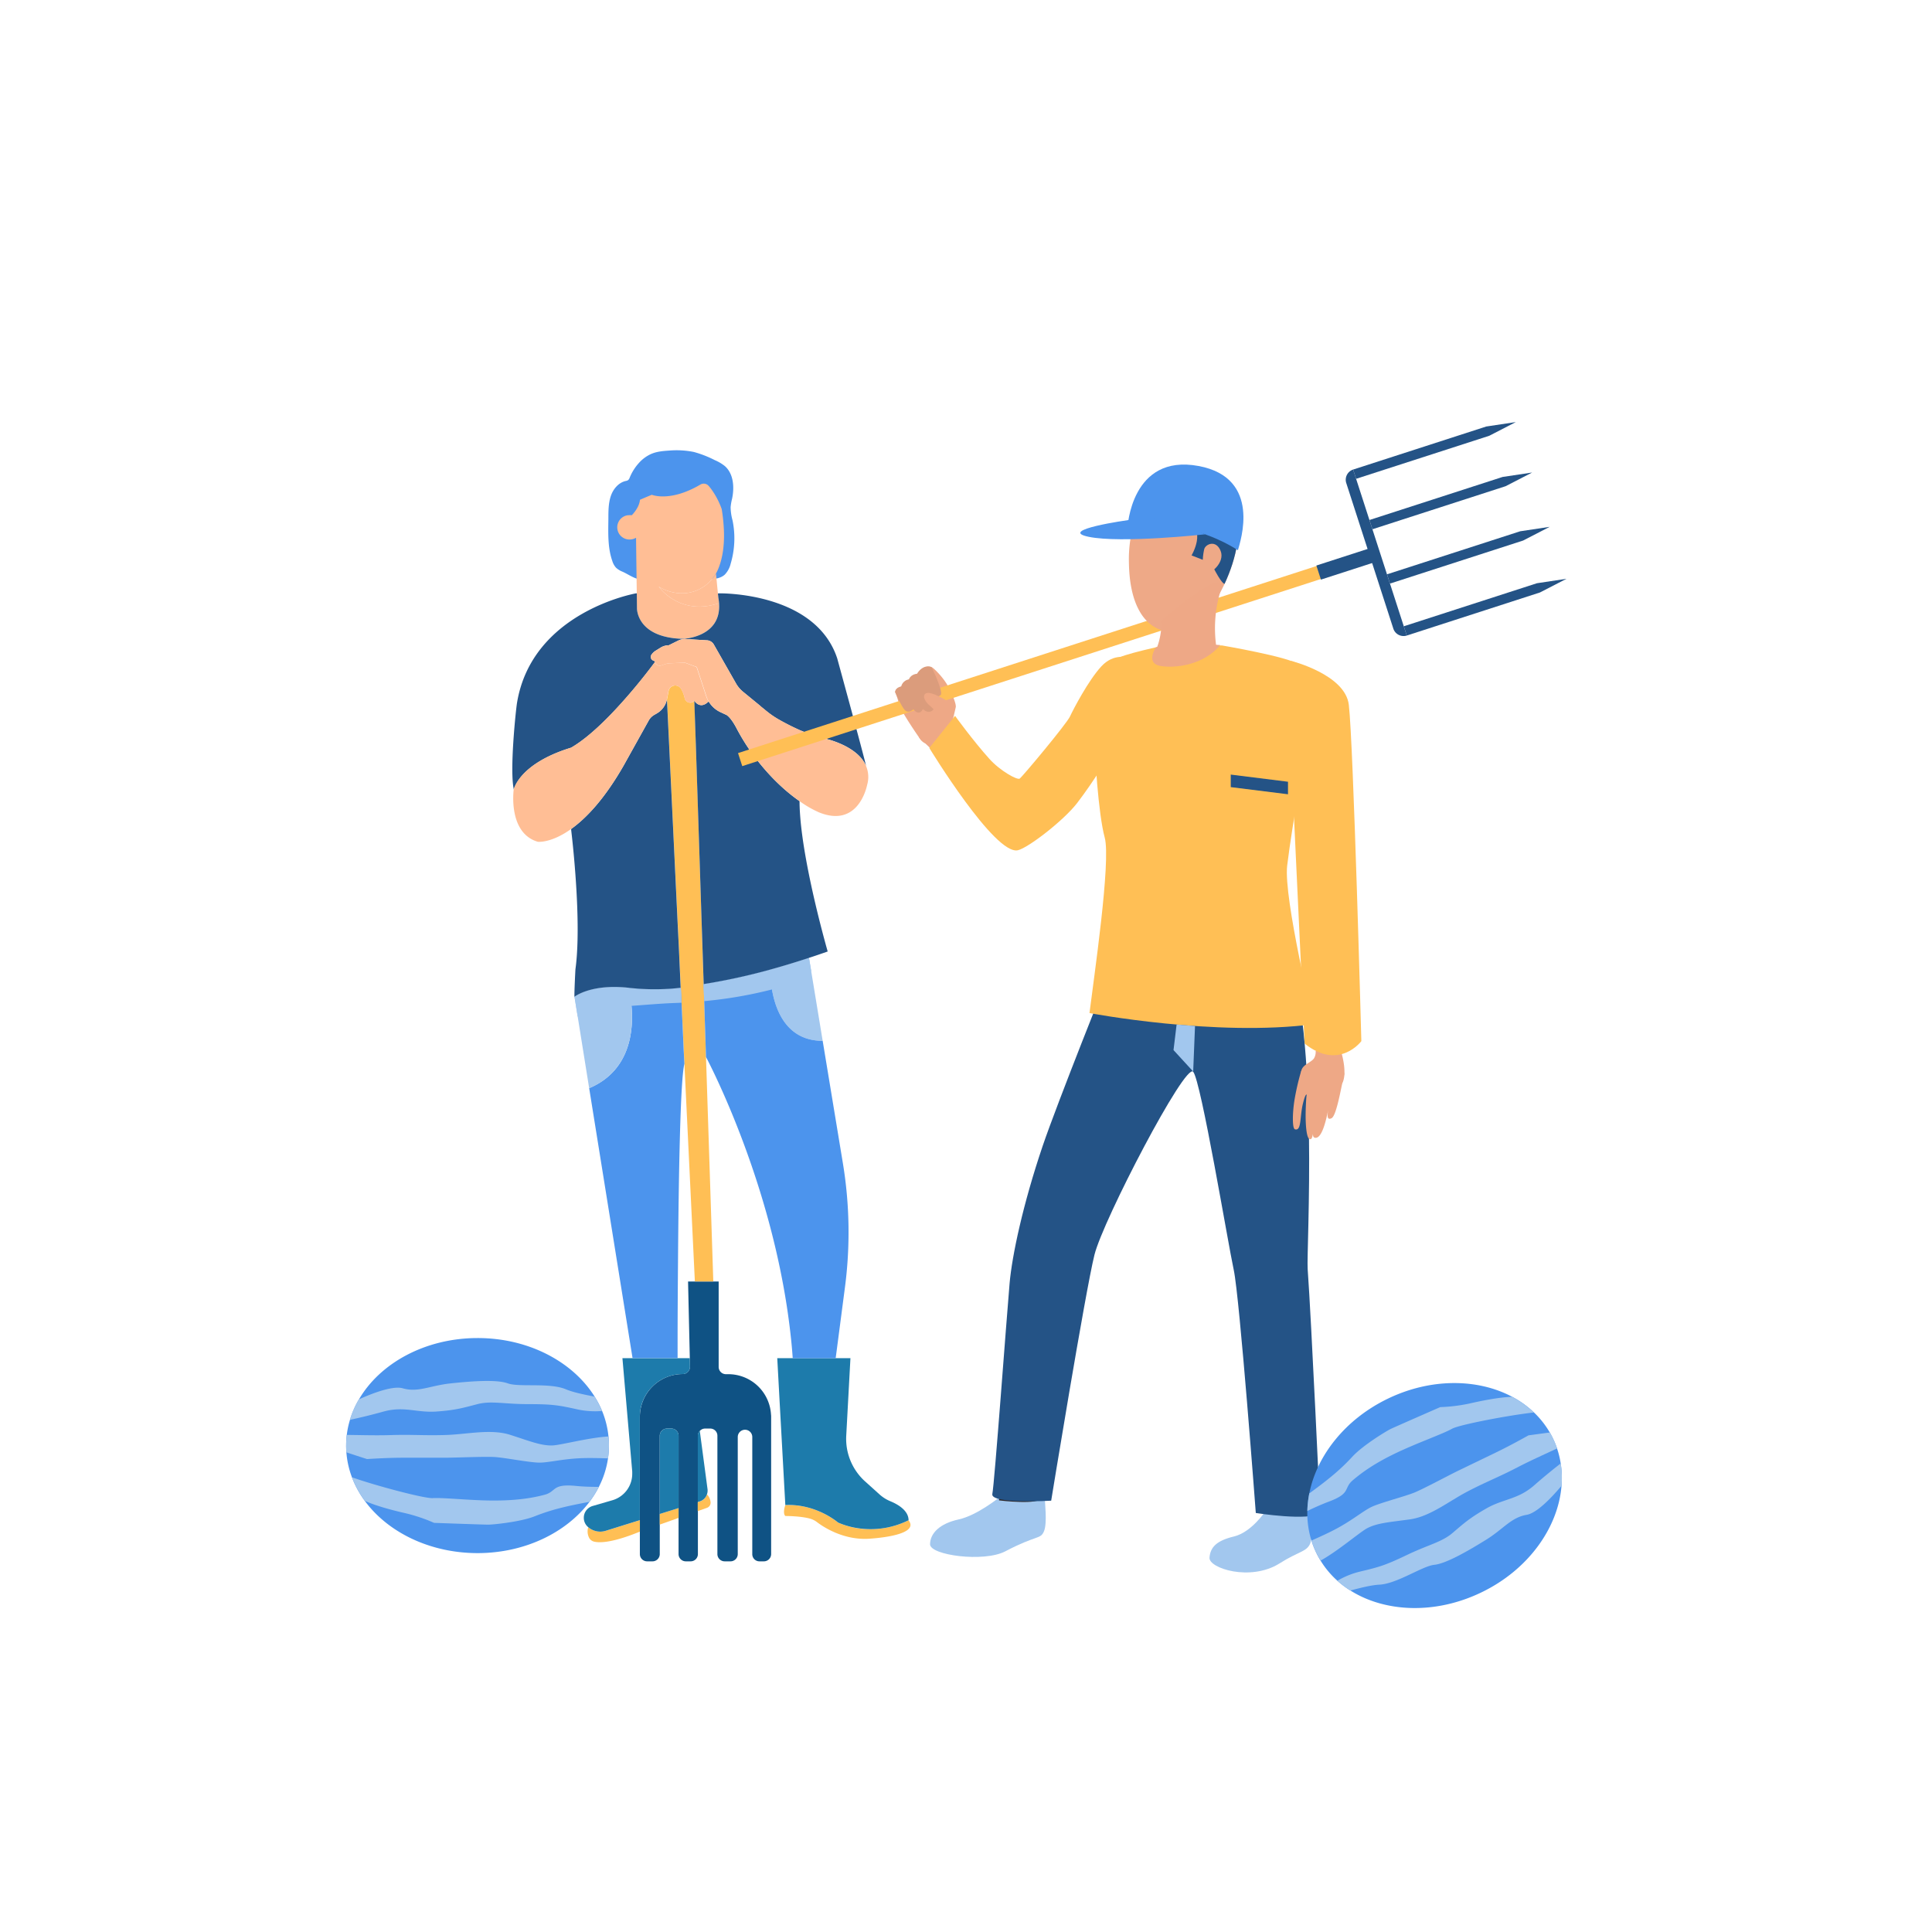 <svg xmlns="http://www.w3.org/2000/svg" id="Layer_1" data-name="Layer 1" viewBox="0 0 1080 1080"><defs xmlns="http://www.w3.org/2000/svg"><style>.cls-1{fill:#0f5284;}.cls-2{fill:#ffbf55;}.cls-3{fill:#4c94ed;}.cls-4{fill:#1d7bab;}.cls-5{fill:#a2c7ee;}.cls-6{fill:#ffbe95;}.cls-7{fill:#245386;}.cls-8{fill:#eea886;}.cls-9{fill:#eea987;}.cls-10{fill:#2e2626;}.cls-11{fill:#2f6b8c;}.cls-12{fill:#db9c7c;}</style></defs><title xmlns="http://www.w3.org/2000/svg">Agricultural - Editable</title><path xmlns="http://www.w3.org/2000/svg" class="cls-1" d="M431.07,792v76.71A4.06,4.06,0,0,1,427,872.8h-2.47a4,4,0,0,1-4-4.06V803.3a4.06,4.06,0,0,0-8.12,0v65.44a4.06,4.06,0,0,1-4.06,4.06h-3.26a4.06,4.06,0,0,1-4.06-4.06V802.63a4,4,0,0,0-4-4.06h-2.84a4,4,0,0,0-2.95,1.27,4,4,0,0,0-1.11,2.79v66.11A4.06,4.06,0,0,1,386,872.8h-2.62a4.06,4.06,0,0,1-4.06-4.06V802.63a4.05,4.05,0,0,0-4.06-4.06h-2.39a4.06,4.06,0,0,0-4.06,4.06v66.11a4.06,4.06,0,0,1-4.06,4.06h-3a4.06,4.06,0,0,1-4.06-4.06V792a23.93,23.93,0,0,1,23.89-23.89A4.09,4.09,0,0,0,385.7,764l-.09-4.74-.73-31.82-.25-11.07h17.11v47.72a4.05,4.05,0,0,0,4.06,4.09h1.35A23.91,23.91,0,0,1,431,790.81C431.07,791.21,431.07,791.63,431.07,792Z"/><path xmlns="http://www.w3.org/2000/svg" class="cls-2" d="M398.74,716.33H388.43l-5.84-121.66-2-42.55-2.77-57.5-3.62-75.82-1.33-27.89.89-4.61a3.8,3.8,0,0,1,3.73-3.11,3.85,3.85,0,0,1,3.35,2,17.56,17.56,0,0,1,1.93,5.14,3.17,3.17,0,0,0,5.32,1.56.24.24,0,0,0,.09-.18l1.24,37.78,1.91,58.77,2,61.82,1.33,40.78Z"/><path xmlns="http://www.w3.org/2000/svg" class="cls-3" d="M348.1,319.63a11.82,11.82,0,0,1-3.74-2.28,10,10,0,0,1-2.08-3.77C339.66,306.1,340,298,340.09,290c0-4.19,0-8.47,1.27-12.45s4.26-7.7,8.34-8.66a3.63,3.63,0,0,0,1.47-.54A3.22,3.22,0,0,0,352,267a27.92,27.92,0,0,1,5.08-8.11,20.5,20.5,0,0,1,6.63-5c3.17-1.44,6.71-1.79,10.18-2a49,49,0,0,1,13.95.76,60,60,0,0,1,11.74,4.57,23.69,23.69,0,0,1,5.58,3.29c4.92,4.3,5.43,11.83,4.09,18.23a31,31,0,0,0-.83,4.78,29.68,29.68,0,0,0,1.08,7.4,49.8,49.8,0,0,1-1.06,24.22,13.1,13.1,0,0,1-3.3,6.09c-3.15,2.84-7.91,2.49-12.15,2.68-5.89.26-11.78,1.91-17.61,1-2.57-.39-5.05-1.27-7.63-1.59-3.52-.43-7.29,1.17-10.66.44C354.07,323.15,350.9,320.9,348.1,319.63Z"/><path xmlns="http://www.w3.org/2000/svg" class="cls-2" d="M335.58,856.18a10.48,10.48,0,0,1-6.75-2.45,7.85,7.85,0,0,0,.62,6.15,4.31,4.31,0,0,0,2.43,1.84c2.72.76,9.71,1.07,25.83-5.54v-6.41l-19,5.94A10.8,10.8,0,0,1,335.58,856.18Zm61.64-16.38a7.33,7.33,0,0,0-2-4.43,6.2,6.2,0,0,1-4.06,4l-1.14.35v5l5.2-1.84a3,3,0,0,0,2-2.76C397.25,840,397.22,839.9,397.22,839.8Zm-28.4,12.45,10.52-3.74V843l-10.52,3.29Z"/><path xmlns="http://www.w3.org/2000/svg" class="cls-4" d="M375.27,798.57h-2.39a4.07,4.07,0,0,0-4.06,4.06v43.68l6.19-1.93,4.32-1.35v-40.4A4.05,4.05,0,0,0,375.27,798.57Zm10.34-39.35H347.94l5.48,63.36c0,.44,0,.88,0,1.33a15.36,15.36,0,0,1-11,14.71l-11.12,3.23a6.88,6.88,0,0,0-4.88,5.57,9.57,9.57,0,0,0-.07,1.05,6.77,6.77,0,0,0,2.49,5.25,10.47,10.47,0,0,0,6.74,2.47,10.71,10.71,0,0,0,3.09-.49l19-5.93V792a23.81,23.81,0,0,1,6.92-16.8l.09-.08a23.85,23.85,0,0,1,16.88-7A4.09,4.09,0,0,0,385.7,764Zm9.92,73.34-4.35-32.72a4,4,0,0,0-1.11,2.79v37l1.15-.35a6.18,6.18,0,0,0,4-4A6.67,6.67,0,0,0,395.53,832.56Z"/><path xmlns="http://www.w3.org/2000/svg" class="cls-2" d="M507.89,849.82c7.06,9.08-23,10.39-23,10.39-13.9.53-24.75-6.72-28.14-9.3a11.59,11.59,0,0,0-4-2c-5.46-1.5-13.76-1.46-13.76-1.46-1.62-1.64,0-6.08,0-6.08,17.34-.86,29.47,9.76,29.47,9.76C489.48,860.21,507.89,849.82,507.89,849.82Z"/><path xmlns="http://www.w3.org/2000/svg" class="cls-4" d="M507.89,849.82a47.59,47.59,0,0,1-32,3.75,44.34,44.34,0,0,1-7.41-2.46S456.33,840.5,439,841.34l-2.8-50.82-.37-6.7-1.34-24.6h40.91l-2.35,43.41a32.05,32.05,0,0,0,10.52,25.47l8.23,7.41a21,21,0,0,0,5.94,3.7C501.68,840.83,507.89,844.29,507.89,849.82Z"/><path xmlns="http://www.w3.org/2000/svg" class="cls-5" d="M459.88,581.83c-20,0-26.33-16.93-28.35-28.73A60.73,60.73,0,0,1,430.6,542c6.68-1.84,13.86-4,21.63-6.56l1.24,7.47Z"/><path xmlns="http://www.w3.org/2000/svg" class="cls-3" d="M471.18,650.27l-11.3-68.44c-20,0-26.33-16.93-28.35-28.73A60.73,60.73,0,0,1,430.6,542a340.47,340.47,0,0,1-37.27,8.12h0l.31,9.54.46,14.22.56,17s29.33,54.66,42.7,125c2.11,11,3.82,22.49,5,34.16.31,3.06.56,6.12.78,9.21h24l.58-4.37L472.28,720A236.84,236.84,0,0,0,471.18,650.27Zm-89-63.43L381,560.53l-.4-8.41c-1.29.14-1.37.14-2.55.29a127.71,127.71,0,0,1-26.73-.29A64.38,64.38,0,0,1,353,562.28c1.22,13.36-.42,36.21-23.65,46l23.43,145.82.82,5.08h25.18V748.39c0-10,.09-26.18.24-44.3.33-44.39,1.24-100.81,3.57-109.42Z"/><path xmlns="http://www.w3.org/2000/svg" class="cls-5" d="M329.35,608.32l-6.41-40-1.8-11.14s9.05-7.34,30.13-5.08A64.38,64.38,0,0,1,353,562.28C354.22,575.64,352.58,598.49,329.35,608.32Z"/><path xmlns="http://www.w3.org/2000/svg" class="cls-5" d="M378,552.41a127.71,127.71,0,0,1-26.73-.29c-21.08-2.26-30.13,5.08-30.13,5.08l1.8,11.14a29.85,29.85,0,0,1,3-1.31,84.86,84.86,0,0,1,22.3-4.43c1.6-.09,3.17-.2,4.77-.32,8.21-.57,16.39-1.33,24.56-1.61l3.39-.14-.4-8.41C379.26,552.26,379.18,552.26,378,552.41Zm74.23-17c-7.77,2.57-15,4.72-21.63,6.56a340.47,340.47,0,0,1-37.27,8.12h0l.31,9.54a240,240,0,0,0,37.91-6.52c1.49-.38,3-.78,4.42-1.2,6.56-1.86,11.91-6,17.52-9Z"/><path xmlns="http://www.w3.org/2000/svg" class="cls-6" d="M368.24,327.93a25.9,25.9,0,0,0,11.85,3.72,21.91,21.91,0,0,0,20.14-11.09,21.19,21.19,0,0,0,1.31-2.66c2-4.86,3.46-11.65,3.15-21a99.2,99.2,0,0,0-1.24-12.29A43.24,43.24,0,0,0,398,274a26.64,26.64,0,0,0-1.88-2.41,3.64,3.64,0,0,0-4.6-.71c-17,10-27.15,5.7-27.15,5.7-2.31.95-4.52,1.88-6.61,2.79v0a11.88,11.88,0,0,1-1.46,4.43,17.65,17.65,0,0,1-1.85,2.75,13.45,13.45,0,0,1-1.3,1.47,7.15,7.15,0,0,0-1.85,0l-.37,0a6.82,6.82,0,0,0,1.88,13.51,6.6,6.6,0,0,0,2.58-.84h.17l.14,11.82.26,19.15.09,8.34s-.4,16.48,25.87,17.1c0,0,21.43-.82,20-19.92C380.35,344.43,368.82,328.75,368.24,327.93Z"/><path xmlns="http://www.w3.org/2000/svg" class="cls-6" d="M401.58,334.28a20.45,20.45,0,0,1,.36,2.91c-21.58,7.25-33.12-8.44-33.69-9.25a26,26,0,0,0,11.83,3.72,22,22,0,0,0,20.15-11.09l1.09,11.18Z"/><path xmlns="http://www.w3.org/2000/svg" class="cls-7" d="M379.49,529.83l-.65-13.11-1.06-22.1-3.46-72.56-1.49-31.15a11.62,11.62,0,0,1-5.59,7.85l-1.53.89a8.14,8.14,0,0,0-3,3l-14,25.15c-10.94,19.17-21.25,29.77-29.46,35.63,0,.36.51,4.3,1.11,10.43,1.62,16.35,4.06,48.12,1.31,68,0,0-.58,10.38-.58,15.37,0,0,9.05-7.34,30.13-5.08a127.71,127.71,0,0,0,26.73.29c1.18-.15,1.26-.15,2.55-.29Zm67.77-74.27c-.2-2.71-.31-5.28-.31-7.7-7.52-5.24-17.95-14.31-28.17-29a118.81,118.81,0,0,1-7.3-12.2c-1.29-2.39-3.18-5.43-5.24-6.92l-3.7-1.73a15,15,0,0,1-6.42-5.9c-4.9,4.86-8-.42-8-.42L389,417l2.33,71.28.73,22.56.6,18,.69,21.27h0A340.47,340.47,0,0,0,430.6,542c6.68-1.84,13.86-4,21.63-6.56,3.37-1.09,6.85-2.29,10.45-3.55C462.68,531.85,449.41,486,447.26,455.56ZM468,368c-12.36-37.36-66-36.32-66-36.32l-.68.06.26,2.53a21.07,21.07,0,0,1,.36,2.93c1.44,19.1-20,19.92-20,19.92-26.27-.62-25.87-17.1-25.87-17.1l-.09-8.34h-.42S297.36,341.84,289,393c-.75,4.77-4.17,37.89-1.76,48.36,0,0,2.89-14.4,31.77-23.32l.29-.09c7.19-4.15,15-11.16,22.16-18.54a311.48,311.48,0,0,0,24.69-29.33,1.68,1.68,0,0,1-.06-.4l-1.09-.51a2.17,2.17,0,0,1-.89-3.09,7.65,7.65,0,0,1,2.42-2.35l2.82-1.75a8.7,8.7,0,0,1,4.46-1.26l5.48-2.71a7.5,7.5,0,0,1,2.66-.73,4.26,4.26,0,0,1,1.17-.07l12.16.73a4.67,4.67,0,0,1,3.73,2.31l12.51,21.94a16.65,16.65,0,0,0,3.84,4.5l9.56,7.84,0,0,3.69,3a49.93,49.93,0,0,0,6.74,4.62,134.08,134.08,0,0,0,12.87,6.43l.6.27A71.28,71.28,0,0,0,461.61,413s17.62,3.79,22.5,15.08C482.84,422.12,468,368,468,368Z"/><path xmlns="http://www.w3.org/2000/svg" class="cls-7" d="M448.24,408.59a134.08,134.08,0,0,1-12.87-6.43,49.93,49.93,0,0,1-6.74-4.62l-3.69-3a23.31,23.31,0,0,0,9.48-.34c4.59-1.08,7.63-4.08,11.6-5.79,1.6,4.89.62,11.21,1.37,16.38C447.57,406,447.93,407.35,448.24,408.59Z"/><path xmlns="http://www.w3.org/2000/svg" class="cls-6" d="M484.71,438.83s0,.15-.09.44c-.76,3.28-6.19,23.16-26.73,14.87A58.09,58.09,0,0,1,447,447.86c-7.52-5.24-17.95-14.31-28.17-29a118.81,118.81,0,0,1-7.3-12.2c-1.29-2.39-3.18-5.43-5.24-6.92l-3.7-1.73a15,15,0,0,1-6.42-5.9,15.42,15.42,0,0,1-1.26-2.84l-5.39-16.42-5.81-2.15a3.67,3.67,0,0,0-1.47-.24l-8.89.33L369.66,372a2.76,2.76,0,0,1-3.51-1.91,1.68,1.68,0,0,1-.06-.4l-1.09-.51a2.17,2.17,0,0,1-.89-3.09,7.65,7.65,0,0,1,2.42-2.35l2.82-1.75a8.7,8.7,0,0,1,4.46-1.26l5.48-2.71a7.5,7.5,0,0,1,2.66-.73,4.26,4.26,0,0,1,1.17-.07l12.16.73a4.67,4.67,0,0,1,3.73,2.31l12.51,21.94a16.65,16.65,0,0,0,3.84,4.5l13.27,10.85a49.93,49.93,0,0,0,6.74,4.62,131.41,131.41,0,0,0,13.47,6.7l.44.17a69.45,69.45,0,0,0,12.33,4s17.62,3.79,22.5,15.08v.05A15.68,15.68,0,0,1,484.71,438.83Z"/><path xmlns="http://www.w3.org/2000/svg" class="cls-6" d="M396.12,392.13c-4.9,4.86-8-.42-8-.42a.24.24,0,0,1-.09.18,3.17,3.17,0,0,1-5.32-1.56,17.56,17.56,0,0,0-1.93-5.14,3.85,3.85,0,0,0-3.35-2,3.8,3.8,0,0,0-3.73,3.11l-.89,4.61a11.62,11.62,0,0,1-5.59,7.85l-1.53.89a8.14,8.14,0,0,0-3,3l-14,25.15c-10.94,19.17-21.25,29.77-29.46,35.63-11.16,8-18.55,7.14-18.55,7.14-16.19-4.72-13.75-27.22-13.53-29.08a.69.69,0,0,0,0-.13s2.91-14.49,32.06-23.41c.2-.11.42-.24.62-.37,20.65-12.32,46.23-47.5,46.23-47.5a2.76,2.76,0,0,0,3.51,1.91l3.64-1.18,8.89-.33a3.67,3.67,0,0,1,1.47.24l5.81,2.15,5.39,16.42A15.42,15.42,0,0,0,396.12,392.13Z"/><path xmlns="http://www.w3.org/2000/svg" class="cls-8" d="M531.17,408.53s2.73-11.4,3.09-13.16-1.53-6.38-4.17-11.51-8.49-10.86-9.47-11a5,5,0,0,0-4.18.54,9.66,9.66,0,0,0-3.47,3.48s-3.46.2-4.76,3.1a5.13,5.13,0,0,0-4.19,3.88s-3.17.42-3.63,3a38.84,38.84,0,0,1,2.09,6.57c.2,1.91,5.67,10.73,11.46,19.06C513.94,412.56,519.09,422.56,531.17,408.53Z"/><polygon xmlns="http://www.w3.org/2000/svg" class="cls-7" points="784.73 350.09 859.16 326.03 875.68 323.55 860.83 331.2 786.4 355.27 784.73 350.09"/><rect xmlns="http://www.w3.org/2000/svg" class="cls-2" x="584.11" y="185.12" width="7.66" height="366.27" transform="translate(757.48 -304.45) rotate(72.08)"/><rect xmlns="http://www.w3.org/2000/svg" class="cls-7" x="747.87" y="299.59" width="8.27" height="31.32" transform="translate(820.6 -497.27) rotate(72.08)"/><path xmlns="http://www.w3.org/2000/svg" class="cls-7" d="M786.4,355.27l-30-92.78h0a6,6,0,0,0-3.84,7.51l26.33,81.43a6,6,0,0,0,7.51,3.84Z"/><polygon xmlns="http://www.w3.org/2000/svg" class="cls-7" points="775.34 321.05 849.77 296.99 866.29 294.5 851.44 302.16 777.01 326.23 775.34 321.05"/><polygon xmlns="http://www.w3.org/2000/svg" class="cls-7" points="765.52 290.69 839.95 266.62 856.48 264.14 841.62 271.8 767.19 295.86 765.52 290.69"/><polygon xmlns="http://www.w3.org/2000/svg" class="cls-7" points="756.4 262.49 830.83 238.42 847.36 235.94 832.51 243.6 758.07 267.66 756.4 262.49"/><path xmlns="http://www.w3.org/2000/svg" class="cls-8" d="M532.58,413.29a35.88,35.88,0,0,1-1.06-9.08c.28-3.72-17.89,7.9-17.89,7.9s6.42,6.16,11.34,10.75C528.89,426.52,532.58,413.29,532.58,413.29Z"/><path xmlns="http://www.w3.org/2000/svg" class="cls-2" d="M519.49,418.11s36.74,60.35,49.57,57.17c5.93-1.47,25.57-16.66,33-26.3,2.45-3.18,4.84-6.51,7.12-9.81h0c9.09-13.18,16.21-25.8,16.21-25.8s26.88-31.61,5.24-45.64c0,0-7.85-2.93-15,4.8s-15.62,23.9-17.51,28-26.76,33.87-28.13,34.73-10.8-4.22-17-11.14c-9.15-10.19-19.11-23.95-19.11-23.95Z"/><path xmlns="http://www.w3.org/2000/svg" class="cls-9" d="M684.54,326.38v0a87.55,87.55,0,0,1-9.91,16.42c-12.9,16.61-43,17.07-43.56-28.46a70.67,70.67,0,0,1,2.69-21.29c6.14-20.21,20.63-23.6,20.63-23.6,10.71-.61,29.46,2,35.73,15.94C694.56,295.31,691.38,311.74,684.54,326.38Z"/><path xmlns="http://www.w3.org/2000/svg" class="cls-7" d="M684.54,326.38v0s-1.55.42-7.13-10.81c-1.12-2.25-2-.64-2.46-1.64l-8.87-3.44s8.74-14.68-2.74-18.73c-11.7-4.13-29.58,1.29-29.58,1.29,6.14-20.21,20.63-23.6,20.63-23.6,10.71-.61,29.46,2,35.73,15.94C694.56,295.31,691.38,311.74,684.54,326.38Z"/><path xmlns="http://www.w3.org/2000/svg" class="cls-9" d="M673.12,307.14c.65-3,6.66-5.67,9.23.86s-6,13.49-8.23,12.06S672,312.18,673.12,307.14Z"/><path xmlns="http://www.w3.org/2000/svg" class="cls-3" d="M692,307.6S663.51,287.94,630.29,295c0,0,1.9-41.55,39.75-34.5C705.61,267.15,693.26,302.91,692,307.6Z"/><path xmlns="http://www.w3.org/2000/svg" class="cls-3" d="M673.72,298.69s-47,5.14-65.14,1.39,22.22-9.37,22.22-9.37S645.88,285.94,673.72,298.69Z"/><path xmlns="http://www.w3.org/2000/svg" class="cls-5" d="M558.76,836.91s-12.42,10.18-22.87,12.46S520,857,519.9,863.21s30.1,10.25,42.05,4c17.84-9.36,19.66-6.55,21.64-11.22s.35-17,.48-18.51C584.23,835.62,558.76,836.91,558.76,836.91Z"/><path xmlns="http://www.w3.org/2000/svg" class="cls-10" d="M559.6,833.53s-1.35,5.07-1.15,5.18,23.57,2.68,22.85-1.38c-.57-3.3-1.4-6.88-1.4-6.88Z"/><path xmlns="http://www.w3.org/2000/svg" class="cls-5" d="M707.35,844.8s-7.71,11.72-17.53,14.09-13.24,6-13.7,11.87,22.84,13.46,39.19,3.17c10.74-6.76,14.75-6.39,16.91-10.67s.5-16.36.71-17.75C733.2,843.79,707.35,844.8,707.35,844.8Z"/><path xmlns="http://www.w3.org/2000/svg" class="cls-11" d="M710,840.52a43.54,43.54,0,0,0-.29,5.05c.18.11,21.75,3.89,21.62,0a30.17,30.17,0,0,0-1.38-6.92Z"/><path xmlns="http://www.w3.org/2000/svg" class="cls-7" d="M620.39,543.24S591.21,616,582.83,640.68c-11,32.5-17.09,61.13-18.46,76.71-1.72,19.58-8.44,112-9.65,117.75s32.9,3.75,32.9,3.75,19-116.58,24.19-137.45C616.64,682,662.58,593.83,667,599.12s19.36,95.46,22.67,110.77S702,845.77,702,845.77s30,4.75,36-.06c0,0-4.91-107.52-7-136.23-.82-10.94,6.7-131-11.89-179.42C709.25,504.48,620.39,543.24,620.39,543.24Z"/><path xmlns="http://www.w3.org/2000/svg" class="cls-2" d="M651.71,360.64s-25.34,5.25-28.63,8.17c-3.57,3.11-10.64,34.49-11,42.95s1.87,43.32,5.47,56.47-6.29,79.84-8.52,98.08c0,0,70.63,13.42,125.51,6.19,0,0-17.13-70.56-15-88.6,2.78-23.1,11.83-73.48,11.83-73.48s-.74-34.93-5.64-39.05-42.69-10.57-42.69-10.57Z"/><path xmlns="http://www.w3.org/2000/svg" class="cls-8" d="M646.05,366.52s7.79,5.84,33.79-5.67a71.61,71.61,0,0,1,2.5-30.71c5.07-16.67-33.57,17.29-33.57,17.29.43.3.51,2,.27,4.29,0,.15,0,.3,0,.45a44.06,44.06,0,0,1-1,5.69c-.06.24-.13.49-.19.75C646.32,364.18,646,361.66,646.05,366.52Z"/><path xmlns="http://www.w3.org/2000/svg" class="cls-8" d="M646.15,361.85s-5.95,8.88,2.36,10.38,24.39-.38,33.62-11.64C682.13,360.59,657.83,358.44,646.15,361.85Z"/><path xmlns="http://www.w3.org/2000/svg" class="cls-8" d="M735.46,587.57a6.86,6.86,0,0,1-1,4.16c-2.14,2.8-7.79,3.65-7.06,8.74s17.92,8,21.07,6.81,4.33-8.16,1.46-18.64S735.46,587.57,735.46,587.57Z"/><path xmlns="http://www.w3.org/2000/svg" class="cls-8" d="M727.36,598.73a139.57,139.57,0,0,0-3.63,15.56c-1.26,7.34-1.46,16.57.16,17,3.73,1.11,2.67-7.06,4.42-14.22,1.61-6.6,2.19-5,2.19-5s-.27-.45-.56,7.13c-.31,8.15.23,16.58,2,17.46.88.44,1.44.17,2-2.75,0,1.77.54,2,1.3,2.13,4,.47,6.37-11.36,7.33-16.06-.71,3.62-.83,6.36,1.74,5.13,2.93-1.4,5.53-18.31,7.07-24.25C753.15,594.39,727.36,598.73,727.36,598.73Z"/><path xmlns="http://www.w3.org/2000/svg" class="cls-12" d="M521.36,374.2s6.36,13.16,4.37,14.44a3.69,3.69,0,0,1-3.5.55l.16,6.61s-2.36,4.43-6.5.56c0,0-1.77,4.37-5.32.16,0,0-2.46,2.36-4.45.7s-5.73-10.29-5.73-10.29-.2-2.34,3.4-3.21a5.3,5.3,0,0,1,4.31-3.94s.76-2.71,4.54-3.15c0,0,3-5.5,8-3.74C520.62,372.89,521.09,373.65,521.36,374.2Z"/><path xmlns="http://www.w3.org/2000/svg" class="cls-8" d="M534.11,394.94s-8-6-13.82-7.42c-1.32-.32-2.65-.38-3.44.73s-.18,3.64,3.15,6.43,6.36,7.94,6.36,7.94S530.63,404.48,534.11,394.94Z"/><path xmlns="http://www.w3.org/2000/svg" class="cls-2" d="M721.79,369.46S752,377,754,394c2.58,21.94,7,188,7,188s-12.43,16.77-31.71,1.38L722,428Z"/><path xmlns="http://www.w3.org/2000/svg" class="cls-3" d="M340.41,807.94a49.21,49.21,0,0,1-.53,7.3,50.72,50.72,0,0,1-5.11,15.92,56.53,56.53,0,0,1-5.25,8.39h0c-12.91,17.15-36.05,28.6-62.46,28.65-26.78,0-50.24-11.65-63.1-29.15a55,55,0,0,1-7.21-13.2,50.38,50.38,0,0,1-3.12-13.94c-.09-1.23-.14-2.47-.14-3.73a50.48,50.48,0,0,1,.36-6,47.83,47.83,0,0,1,1.77-8.43,52,52,0,0,1,5-11.43c11.78-20.28,37-34.29,66.25-34.34,28.6-.05,53.4,13.28,65.57,32.78a54.51,54.51,0,0,1,4.15,8A50.77,50.77,0,0,1,340.15,803,47.73,47.73,0,0,1,340.41,807.94Z"/><path xmlns="http://www.w3.org/2000/svg" class="cls-5" d="M336.56,788.75a47,47,0,0,1-13.49-.83c-10.95-2.45-14.49-3-27.9-3s-20.5-2-28.26,0-12,3.37-23,4.14-18-3.2-29.67.05c-8.27,2.31-15.31,3.88-18.67,4.6a52,52,0,0,1,5-11.43c7.08-3.21,18.9-7.87,24.62-6.2,8.49,2.45,15.19-1.51,26.49-2.73s25.78-2.37,32.14-.05,23.31-.54,32.51,3.32c4.23,1.79,10.41,3,16.06,4.1A54.51,54.51,0,0,1,336.56,788.75Z"/><path xmlns="http://www.w3.org/2000/svg" class="cls-5" d="M340.41,807.94a49.21,49.21,0,0,1-.53,7.3c-5.1-.16-10.31-.26-14.29-.13-10.95.37-18.71,2.5-24,2.51s-19.44-2.79-25.09-3.13-21.54.38-27.9.39l-23.31,0c-9.19,0-20.13.75-20.13.75s-6.25-2-11.53-3.76c-.09-1.23-.14-2.47-.14-3.73a50.48,50.48,0,0,1,.36-6c5.73,0,15.42.37,24.7.08,12-.37,18.73.33,30.73-.05s25.08-3.57,36-.06S302.62,808.28,309,808c4.65-.21,20.22-4.41,31.17-5A47.73,47.73,0,0,1,340.41,807.94Z"/><path xmlns="http://www.w3.org/2000/svg" class="cls-5" d="M334.77,831.16a56.53,56.53,0,0,1-5.25,8.39h0c-15.17,2.77-22.59,4.9-30.71,8.1s-23.46,4.64-25.86,4.64-30.29-1-30.29-1A93.46,93.46,0,0,0,227.09,846c-5.52-1.25-15.85-3.73-23.14-7a55,55,0,0,1-7.21-13.2c12.58,4.51,40.42,11.94,45.17,11.66,6-.37,21.2,1.37,34.28,1.35s21.54-1.45,28.24-3.23,3.9-6.14,16.95-5C326,831.07,330.67,831.19,334.77,831.16Z"/><path xmlns="http://www.w3.org/2000/svg" class="cls-3" d="M735.8,868a49.9,49.9,0,0,1-2.69-6.81,51.12,51.12,0,0,1-2.3-16.57,56.8,56.8,0,0,1,1.1-9.84h0c4.19-21.05,20.07-41.4,43.86-52.89,24.11-11.66,50.32-11.29,69.5-1.1a54.66,54.66,0,0,1,12.21,8.76,50.35,50.35,0,0,1,8.86,11.22c.62,1.07,1.2,2.17,1.74,3.29a50,50,0,0,1,2.3,5.6,48.94,48.94,0,0,1,2.06,8.37,52.43,52.43,0,0,1,.47,12.46c-1.83,23.38-18.48,47-44.81,59.67-25.75,12.45-53.88,11.19-73.29-1.1a53.81,53.81,0,0,1-7.23-5.44,50.55,50.55,0,0,1-9.4-11.27A45.53,45.53,0,0,1,735.8,868Z"/><path xmlns="http://www.w3.org/2000/svg" class="cls-5" d="M747.59,883.66a46.56,46.56,0,0,1,12.51-5.1C771,876,774.46,875,786.57,869.2s19.34-7.08,25.45-12.29,9.35-8.24,18.89-13.69,17.62-4.93,26.71-12.91c6.45-5.67,12.11-10.13,14.83-12.24a52.43,52.43,0,0,1,.47,12.46c-5,6-13.62,15.28-19.5,16.27-8.71,1.46-13,7.94-22.69,13.94s-22.2,13.31-28.93,14-20.78,10.59-30.74,11.1c-4.58.23-10.68,1.81-16.24,3.28A53.81,53.81,0,0,1,747.59,883.66Z"/><path xmlns="http://www.w3.org/2000/svg" class="cls-5" d="M735.8,868a49.9,49.9,0,0,1-2.69-6.81c4.67-2.07,9.4-4.24,12.93-6.09,9.71-5.07,15.78-10.36,20.55-12.67s18.73-5.91,24-8.05,19.24-9.69,25-12.46l21-10.14c8.28-4,17.82-9.4,17.82-9.4s6.49-.91,12-1.61c.62,1.07,1.2,2.17,1.74,3.29a50,50,0,0,1,2.3,5.6c-5.17,2.49-14.06,6.36-22.29,10.65-10.67,5.54-17,7.82-27.67,13.37s-21,14.09-32.44,15.67-18.29,2-23.89,5c-4.1,2.21-16.31,12.74-25.91,18A45.53,45.53,0,0,1,735.8,868Z"/><path xmlns="http://www.w3.org/2000/svg" class="cls-5" d="M730.81,844.66a56.8,56.8,0,0,1,1.1-9.84h0c12.47-9.07,18.22-14.21,24.15-20.61s19.14-14.35,21.29-15.39,27.74-12.23,27.74-12.23a93.15,93.15,0,0,0,16.3-2c5.52-1.26,15.9-3.5,23.88-3.76a54.66,54.66,0,0,1,12.21,8.76c-13.28,1.4-41.59,6.77-45.76,9.09-5.25,2.94-19.69,8-31.46,13.64S761.48,823,756.21,827.48s-.85,7.22-13.11,11.83C738.76,840.94,734.5,842.86,730.81,844.66Z"/><polygon xmlns="http://www.w3.org/2000/svg" class="cls-7" points="688 433 720 437 720 444 688 440 688 433"/><polygon xmlns="http://www.w3.org/2000/svg" class="cls-5" points="668.02 573.54 667 599 656 587 657.73 572.73 668.02 573.54"/></svg>